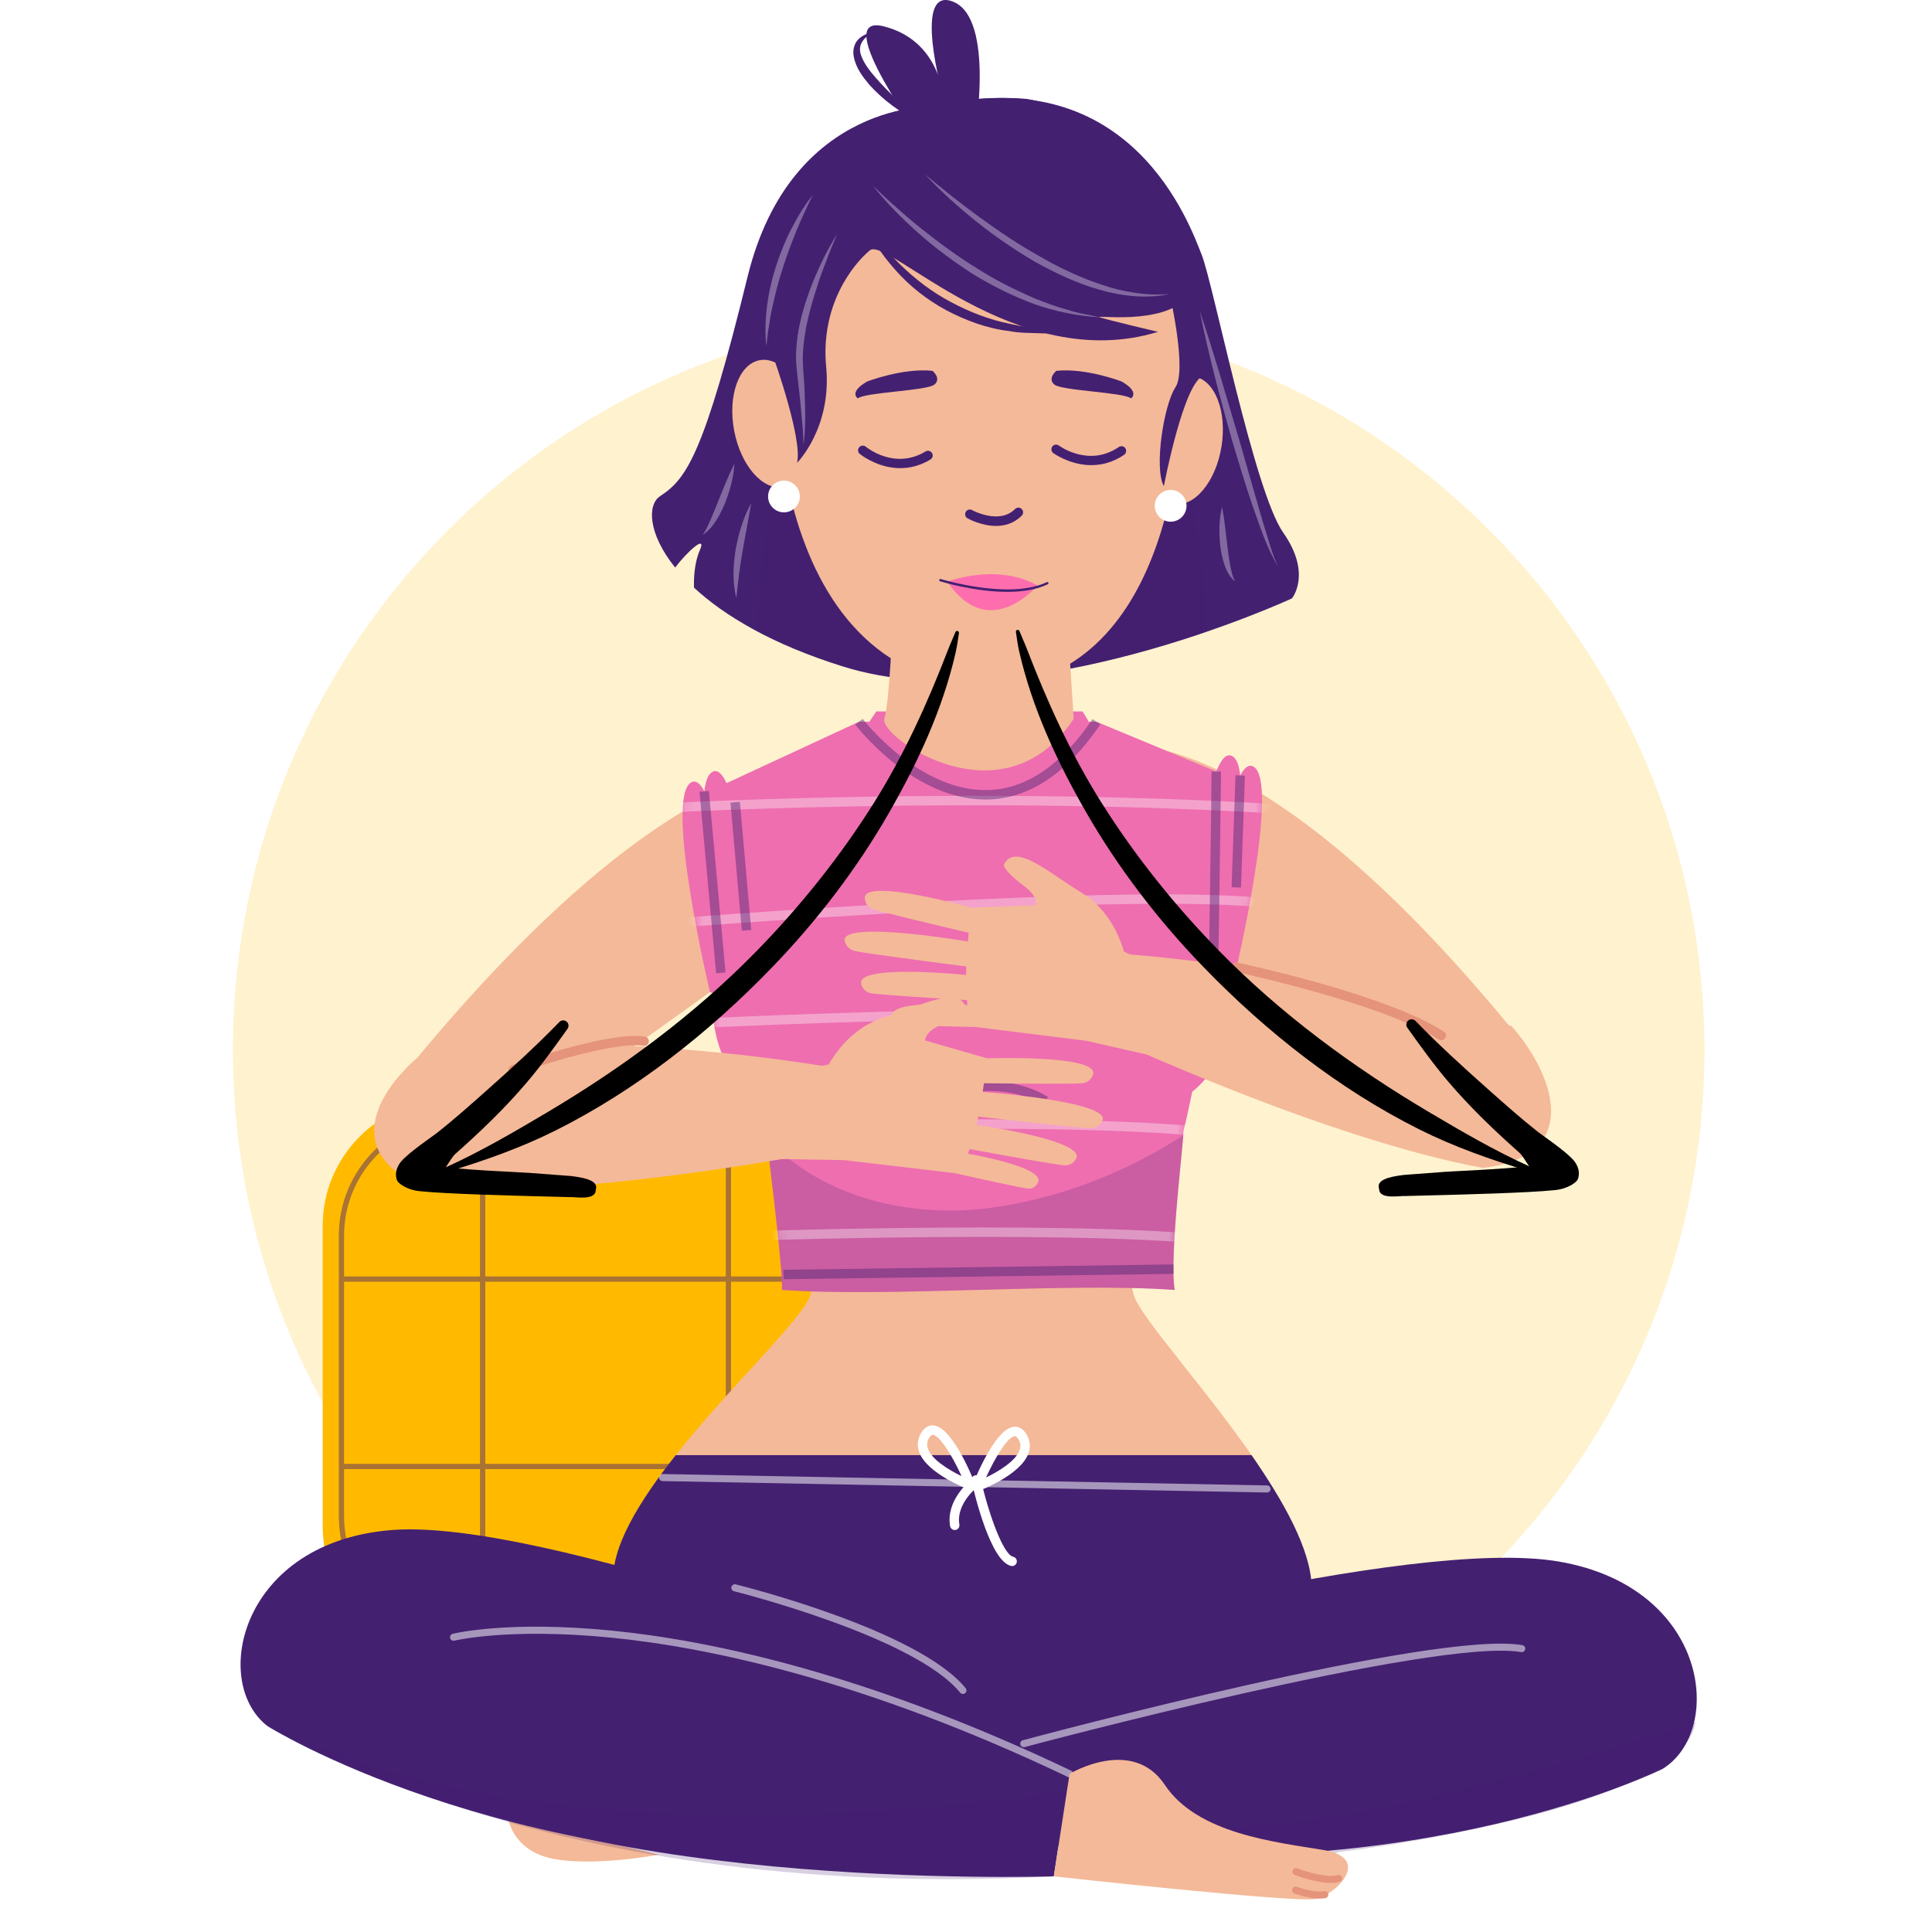 <svg width="224" height="222" viewBox="0 0 224 222" fill="none" xmlns="http://www.w3.org/2000/svg">
<path d="M0 0H224V222H0V0Z" fill="white"/>
<path opacity="0.19" d="M112.309 207.052C159.424 207.052 197.618 168.858 197.618 121.743C197.618 74.628 159.424 36.434 112.309 36.434C65.194 36.434 27 74.628 27 121.743C27 168.858 65.194 207.052 112.309 207.052Z" fill="#FFBA00"/>
<path d="M87.665 191.582H52.014C43.985 191.582 37.415 185.013 37.415 176.983V142.086C37.415 134.057 43.985 127.487 52.014 127.487H87.664C95.693 127.487 102.263 134.056 102.263 142.086V176.983C102.264 185.012 95.694 191.582 87.665 191.582Z" fill="#FFBA00"/>
<path opacity="0.46" d="M86.47 129.33H53.209C45.532 129.33 39.285 135.577 39.285 143.255V175.812C39.285 183.49 45.532 189.737 53.209 189.737H86.469C94.148 189.737 100.394 183.49 100.394 175.812V143.255C100.395 135.577 94.148 129.33 86.47 129.33ZM99.787 143.255V147.997H84.756V129.94H86.469C93.812 129.938 99.787 135.913 99.787 143.255ZM56.263 169.72V148.605H84.148V169.72H56.263ZM84.148 170.33V189.129H56.263V170.33H84.148ZM55.654 169.72H39.893V148.605H55.654V169.72ZM56.263 147.997V129.94H84.148V147.997H56.263ZM84.756 148.605H99.787V169.72H84.756V148.605ZM53.209 129.938H55.654V147.995H39.893V143.254C39.893 135.913 45.867 129.938 53.209 129.938ZM39.893 175.812V170.33H55.654V189.129H53.209C45.867 189.129 39.893 183.155 39.893 175.812ZM86.47 189.129H84.757V170.33H99.788V175.812C99.787 183.155 93.812 189.129 86.47 189.129Z" fill="#442071"/>
<path d="M120.369 88.838C120.369 88.838 137.761 72.139 177.669 122.255C177.669 122.255 175 132.79 169.212 132.471L130.434 103.743C130.434 103.743 113.252 93.79 120.369 88.838Z" fill="#F4B998"/>
<path d="M58.907 210.784C58.907 210.784 59.38 214.562 64.103 215.507C68.827 216.452 76.385 215.035 76.385 215.035L58.907 210.784Z" fill="#F4B998"/>
<path d="M82.632 186.736C82.632 186.736 98.958 193.763 109.606 207.209H118.833C118.833 207.209 132.675 186.125 143.677 183.68C143.677 183.68 139.773 164.736 114.219 165.652C114.219 165.652 86.536 161.986 82.632 186.736Z" fill="#442071"/>
<path d="M93.989 150.066C93.324 152.728 84.143 161.174 77.612 169.647H145.75C139.912 161.04 132.054 152.587 131.418 150.066C130.342 145.807 132.12 142.258 132.12 142.258H132.302C132.302 142.258 132.81 140.322 133.609 137.102C119.433 136.963 104.983 133.392 90.946 133.106C91.645 136.168 92.423 139.231 93.295 142.258C93.295 142.258 95.054 145.808 93.989 150.066Z" fill="#F4B998"/>
<path d="M78.349 168.711C74.076 174.099 70.707 179.584 71.131 183.68L115.164 189.06L141.502 186.511C141.502 186.511 152.078 183.867 152.074 183.85C151.924 179.605 148.843 174.087 145.104 168.711H78.349Z" fill="#442071"/>
<path d="M31.023 200.135C31.023 200.135 57.654 216.883 100.61 215.883C100.61 215.883 110.026 215.787 113.684 206.096C113.684 206.096 117.14 199.326 109.191 193.908C109.191 193.908 63.198 176.083 45.556 177.386C27.912 178.688 24.37 195.013 31.023 200.135Z" fill="#442071"/>
<path d="M192.787 205.078C192.787 205.078 164.524 219.185 121.892 214.068C121.892 214.068 112.534 213.069 109.917 203.077C109.917 203.077 107.193 196.009 115.673 191.381C115.673 191.381 163.313 178.059 180.729 181.048C198.145 184.038 199.946 200.62 192.787 205.078Z" fill="#442071"/>
<path d="M59.61 189.751C59.61 189.751 78.163 184.409 124.009 205.663L122.179 217.548C122.179 217.548 61.947 219.49 42.045 202.446C42.045 202.446 36.983 187.671 59.61 189.751Z" fill="#442071"/>
<path opacity="0.48" d="M114.29 160.735C114.29 161.708 113.697 162.498 112.967 162.498C112.237 162.498 111.645 161.708 111.645 160.735C111.645 159.761 112.236 158.972 112.967 158.972C113.698 158.972 114.29 159.761 114.29 160.735Z" fill="#F4B998"/>
<g opacity="0.53">
<path d="M111.645 196.403C111.526 196.403 111.408 196.351 111.327 196.253C106.018 189.735 85.312 184.542 85.104 184.491C84.885 184.436 84.751 184.214 84.804 183.996C84.859 183.778 85.076 183.645 85.299 183.696C86.163 183.911 106.482 189.008 111.962 195.734C112.106 195.91 112.079 196.168 111.904 196.311C111.827 196.372 111.736 196.403 111.645 196.403Z" fill="white"/>
</g>
<g opacity="0.53">
<path d="M124.009 206.073C123.95 206.073 123.89 206.06 123.834 206.034C99.994 194.662 81.896 190.972 70.913 189.877C59.043 188.692 52.748 190.205 52.686 190.22C52.46 190.268 52.243 190.14 52.19 189.921C52.136 189.702 52.271 189.479 52.49 189.426C52.749 189.362 58.99 187.867 70.995 189.063C82.043 190.163 100.24 193.873 124.186 205.295C124.39 205.393 124.477 205.637 124.379 205.84C124.309 205.987 124.161 206.073 124.009 206.073Z" fill="white"/>
</g>
<g opacity="0.53">
<path d="M118.697 202.572C118.516 202.572 118.35 202.452 118.301 202.269C118.243 202.051 118.373 201.827 118.589 201.767C120.537 201.244 166.396 188.971 176.502 190.741C176.725 190.779 176.874 190.992 176.834 191.214C176.796 191.434 176.586 191.584 176.361 191.546C166.425 189.829 119.277 202.429 118.803 202.558C118.767 202.568 118.733 202.572 118.697 202.572Z" fill="white"/>
</g>
<g opacity="0.53">
<path d="M146.903 173.043C146.901 173.043 146.898 173.043 146.895 173.043L76.819 171.72C76.594 171.716 76.414 171.529 76.418 171.303C76.422 171.078 76.575 170.91 76.835 170.902L146.911 172.225C147.137 172.229 147.317 172.416 147.312 172.642C147.308 172.865 147.126 173.043 146.903 173.043Z" fill="white"/>
</g>
<path d="M112.527 172.739C112.463 172.739 112.398 172.728 112.335 172.704C112.137 172.63 107.471 170.855 106.567 168.353C106.301 167.615 106.367 166.889 106.764 166.195C107.23 165.376 107.81 165.235 108.22 165.268C110.246 165.409 112.416 170.451 113.032 171.992C113.113 172.192 113.067 172.421 112.916 172.576C112.813 172.681 112.671 172.739 112.527 172.739ZM108.131 166.354C107.997 166.354 107.856 166.482 107.712 166.734C107.477 167.144 107.439 167.552 107.595 167.981C108.051 169.246 110.016 170.437 111.485 171.147C110.372 168.7 108.935 166.41 108.144 166.355C108.14 166.354 108.136 166.354 108.131 166.354Z" fill="white"/>
<path d="M112.891 172.729C112.74 172.575 112.695 172.345 112.775 172.145C113.391 170.604 115.561 165.562 117.588 165.421C117.997 165.389 118.577 165.529 119.043 166.348C119.44 167.041 119.507 167.768 119.24 168.506C118.337 171.01 113.671 172.785 113.473 172.858C113.41 172.881 113.345 172.892 113.281 172.892C113.137 172.893 112.995 172.836 112.891 172.729ZM117.663 166.511C116.871 166.566 115.435 168.855 114.321 171.302C115.79 170.593 117.757 169.403 118.212 168.138C118.367 167.708 118.329 167.3 118.094 166.891C117.95 166.638 117.809 166.511 117.675 166.511C117.673 166.51 117.667 166.51 117.663 166.511Z" fill="white"/>
<path d="M110.694 177.393C110.435 177.393 110.206 177.206 110.159 176.942C109.645 174.029 112.318 171.816 112.432 171.723C112.666 171.533 113.009 171.569 113.197 171.801C113.389 172.035 113.353 172.378 113.12 172.568C113.097 172.587 110.831 174.476 111.232 176.754C111.285 177.05 111.086 177.333 110.791 177.385C110.758 177.391 110.726 177.393 110.694 177.393Z" fill="white"/>
<path d="M117.35 181.572C117.313 181.572 117.274 181.567 117.236 181.56C114.849 181.048 112.989 173.261 112.64 171.705C112.575 171.411 112.76 171.119 113.054 171.053C113.351 170.991 113.639 171.173 113.705 171.467C114.637 175.62 116.338 180.252 117.464 180.492C117.759 180.556 117.947 180.845 117.883 181.139C117.828 181.396 117.602 181.572 117.35 181.572Z" fill="white"/>
<path opacity="0.21" d="M29.453 198.73C29.453 198.73 60.612 220.798 122.179 217.547L123.311 207.658C123.311 207.658 62.188 217.96 29.453 198.73Z" fill="#442071"/>
<path opacity="0.21" d="M155.13 214.755C155.13 214.755 195.421 209.948 196.566 199.646C196.566 199.646 150.094 215.212 137.045 211.092C137.045 211.092 149.865 216.815 155.13 214.755Z" fill="#442071"/>
<path d="M124.009 205.664C124.009 205.664 131.274 201.275 135.052 206.942C138.831 212.61 147.806 213.555 153.475 214.5C159.143 215.444 154.892 219.696 152.53 220.168C150.168 220.641 122.179 217.547 122.179 217.547L124.009 205.664Z" fill="#F4B998"/>
<path d="M154.301 218.312C152.546 218.312 150.228 217.43 150.11 217.384C149.898 217.302 149.794 217.067 149.875 216.855C149.955 216.645 150.189 216.538 150.404 216.62C151.306 216.967 153.898 217.78 155.071 217.395C155.286 217.319 155.517 217.44 155.588 217.655C155.659 217.869 155.544 218.099 155.328 218.171C155.032 218.272 154.68 218.312 154.301 218.312Z" fill="#E5937A"/>
<path d="M153.008 220.128C151.688 220.128 150.15 219.557 150.073 219.53C149.862 219.449 149.754 219.214 149.833 219.002C149.913 218.791 150.148 218.687 150.36 218.763C150.379 218.77 152.35 219.502 153.52 219.265C153.737 219.223 153.957 219.365 154.001 219.587C154.045 219.808 153.902 220.024 153.68 220.068C153.469 220.11 153.242 220.128 153.008 220.128Z" fill="#E5937A"/>
<path d="M105.393 91.133C105.393 91.133 88.272 74.157 47.563 123.625C47.563 123.625 50.062 134.201 55.855 133.976L95.09 105.875C95.09 105.875 112.429 96.198 105.393 91.133Z" fill="#F4B998"/>
<path opacity="0.48" d="M93.989 150.066C93.713 151.172 91.958 153.283 89.544 155.971C92.897 156.295 96.252 156.616 99.626 156.673C107.838 156.812 116.05 156.956 124.261 157.148C128.361 157.244 132.462 157.356 136.561 157.484C133.823 154.024 131.733 151.315 131.416 150.066C130.341 145.807 132.119 142.258 132.119 142.258H132.301C132.301 142.258 132.808 140.322 133.608 137.102C119.432 136.963 104.982 133.392 90.945 133.106C91.643 136.168 92.421 139.231 93.293 142.258C93.293 142.258 95.054 145.808 93.989 150.066Z" fill="#F4B998"/>
<path d="M145.299 88.865C144.76 88.585 144.258 89.02 143.794 89.92C143.664 88.744 143.371 87.924 142.852 87.655C142.181 87.306 141.569 88.056 141.015 89.447L127.123 83.679H126.242C125.847 83.014 125.59 82.586 125.522 82.484H101.599C101.531 82.587 101.246 83.014 100.802 83.679H99.587L84.241 90.801C83.742 89.724 83.198 89.184 82.608 89.489C82.09 89.759 81.797 90.578 81.666 91.754C81.202 90.854 80.7 90.419 80.161 90.7C76.943 92.374 82.318 115.055 82.318 115.055C82.318 115.055 82.428 115.097 82.602 115.115C82.425 119.427 83.514 124.797 88.327 127.503C89.712 138.526 90.815 148.132 90.652 149.558C103.194 150.439 123.658 148.659 136.2 149.558C135.516 145.666 137.39 131.192 137.191 131.24C137.553 129.778 137.9 128.213 138.229 126.576C142.49 123.208 142.957 117.349 142.431 113.258C142.853 113.337 143.14 113.22 143.14 113.22C143.14 113.22 148.518 90.54 145.299 88.865Z" fill="#EE6EB0"/>
<path opacity="0.21" d="M137.196 131.618C130.298 136.154 122.208 139.095 114.706 140.058C107.327 141.007 99.381 139.705 93.1 135.537C91.532 134.496 90.141 133.315 88.89 132.026C89.997 141.05 90.794 148.331 90.654 149.558C103.196 150.439 123.66 148.659 136.203 149.558C135.584 146.046 137.052 133.905 137.196 131.618Z" fill="#442071"/>
<path d="M148.777 61.752C145.402 56.948 140.677 32.931 139.327 29.541C137.977 26.15 131.227 6.936 108.614 12.304C108.614 12.304 91.739 11.457 86.676 32.083C81.614 52.71 79.588 55.535 76.55 57.513C75.019 58.51 75.122 61.877 78.277 65.803C79.595 64.045 81.985 61.857 81.142 63.783C80.516 65.214 80.431 66.965 80.462 68.13C83.932 71.351 89.476 74.702 97.814 77.293C118.739 83.791 149.789 69.381 149.789 69.381C149.789 69.381 152.152 66.556 148.777 61.752Z" fill="#442071"/>
<path opacity="0.37" d="M134.923 46.751C132.316 39.431 128.838 32.401 125.017 25.643C123.431 22.84 121.745 20.09 119.342 17.9C117.499 16.219 115.339 15.706 113.176 14.865C100.343 20.816 94.146 39.564 90.91 52C89.109 58.92 88.003 66.032 87.712 73.162C90.497 74.647 93.834 76.058 97.814 77.295C111.284 81.478 128.94 76.998 139.817 73.275C139.717 64.451 138.109 55.696 134.923 46.751Z" fill="#442071"/>
<path d="M103.474 72.307C103.474 72.307 103.16 81.222 102.532 83.335C101.905 85.447 116.331 95.676 124.486 83.335L123.858 73.622C123.858 73.622 108.493 61.28 103.474 72.307Z" fill="#F4B998"/>
<path opacity="0.48" d="M113.757 87.261C120.522 87.423 122.754 79.836 123.491 72.13C118.733 69.233 107.805 63.834 103.524 72.212C104.598 78.427 106.922 87.097 113.757 87.261Z" fill="#F4B998"/>
<path d="M137.442 38.375C137.442 24.862 126.843 13.909 113.769 13.909C100.695 13.909 90.097 24.862 90.097 38.375C90.097 38.622 90.108 38.865 90.115 39.11C90.087 39.169 90.051 39.224 90.025 39.282C90.025 39.282 87.161 77.669 113.909 79.77V79.853C114.155 79.846 114.393 79.828 114.634 79.815C114.897 79.829 115.158 79.846 115.427 79.853V79.757C136.154 77.862 137.34 49.857 137.234 41.575C137.365 40.528 137.442 39.461 137.442 38.375Z" fill="#F4B998"/>
<path d="M93.792 48.294C94.561 52.355 93.244 56.013 90.85 56.466C88.455 56.92 85.891 53.997 85.121 49.938C84.352 45.878 85.669 42.219 88.063 41.765C90.458 41.31 93.023 44.234 93.792 48.294Z" fill="#F4B998"/>
<path opacity="0.48" d="M92.377 50.294C92.896 53.028 92.284 55.44 91.012 55.682C89.74 55.923 88.289 53.902 87.77 51.169C87.251 48.435 87.863 46.023 89.135 45.782C90.407 45.54 91.858 47.561 92.377 50.294Z" fill="#F4B998"/>
<path d="M141.628 51.738C140.983 55.819 138.509 58.82 136.102 58.44C133.695 58.059 132.267 54.442 132.912 50.361C133.557 46.28 136.031 43.279 138.438 43.659C140.845 44.039 142.273 47.656 141.628 51.738Z" fill="#F4B998"/>
<path opacity="0.48" d="M139.893 53.449C139.133 56.141 137.474 58.029 136.187 57.666C134.9 57.303 134.473 54.825 135.234 52.133C135.994 49.44 137.653 47.553 138.94 47.916C140.226 48.279 140.653 50.756 139.893 53.449Z" fill="#F4B998"/>
<path d="M89.713 41.514C89.713 41.514 93.088 50.964 92.413 53.664C92.413 53.664 96.463 49.614 95.788 42.526C95.113 35.438 98.826 30.714 100.85 29.026C102.875 27.338 117.726 43.539 134.263 38.475C134.263 38.475 128.526 37.125 127.513 36.788C126.5 36.452 134.939 37.801 137.638 34.426C140.338 31.051 133.926 14.176 119.075 11.476C119.075 11.476 85.326 7.763 89.713 41.514Z" fill="#442071"/>
<path d="M135.615 34.089C135.615 34.089 137.64 42.863 136.29 44.889C134.94 46.913 133.777 54.29 134.94 56.365C134.94 56.365 137.302 43.877 139.665 43.54C142.028 43.201 137.977 25.651 135.615 34.089Z" fill="#442071"/>
<path d="M99.762 24.819C100.407 25.899 101.1 26.935 101.891 27.897C102.27 28.388 102.68 28.855 103.076 29.329C103.507 29.774 103.92 30.235 104.363 30.664C106.13 32.383 108.094 33.893 110.265 35.028C112.418 36.176 114.726 37.084 117.146 37.554C119.553 38.134 122.044 38.207 124.56 38.298C123.939 38.379 123.314 38.451 122.686 38.51C122.057 38.55 121.426 38.689 120.794 38.65C119.532 38.587 118.25 38.633 116.996 38.38C114.454 38.091 112.009 37.17 109.744 35.987C107.484 34.774 105.439 33.161 103.758 31.242C102.065 29.34 100.652 27.179 99.762 24.819Z" fill="#442071"/>
<path d="M107.312 16.824C107.312 16.824 95.969 1.43 102.451 3.051C108.933 4.671 109.338 11.153 109.338 11.153C109.338 11.153 105.692 -1.811 110.553 0.215C115.414 2.241 112.983 16.014 112.983 16.014C112.983 16.014 108.527 20.065 107.312 16.824Z" fill="#442071"/>
<path d="M106.596 14.138C105.49 13.637 104.466 12.992 103.496 12.272C102.523 11.555 101.617 10.742 100.794 9.826C100.013 8.889 99.216 7.866 98.977 6.514C98.843 5.853 99.029 5.058 99.509 4.569C99.985 4.081 100.591 3.854 101.182 3.742C100.677 4.075 100.194 4.433 99.936 4.894C99.667 5.343 99.654 5.843 99.809 6.336C100.129 7.326 100.864 8.247 101.614 9.106C103.143 10.842 104.912 12.409 106.596 14.138Z" fill="#442071"/>
<path d="M92.736 57.562C92.736 58.578 91.912 59.403 90.894 59.403C89.877 59.403 89.053 58.58 89.053 57.562C89.053 56.546 89.877 55.721 90.894 55.721C91.911 55.721 92.736 56.545 92.736 57.562Z" fill="white"/>
<path d="M135.726 60.487C136.743 60.487 137.568 59.662 137.568 58.645C137.568 57.629 136.743 56.804 135.726 56.804C134.71 56.804 133.885 57.629 133.885 58.645C133.885 59.662 134.71 60.487 135.726 60.487Z" fill="white"/>
<path opacity="0.33" d="M101.182 21.502C102.111 22.407 103.045 23.303 104.028 24.142C104.988 25.007 105.975 25.838 106.986 26.638C109.004 28.241 111.08 29.767 113.272 31.109C115.436 32.498 117.74 33.642 120.099 34.652C121.296 35.111 122.492 35.591 123.742 35.901C124.963 36.339 126.247 36.48 127.514 36.788C124.923 36.642 122.34 36.117 119.874 35.239C117.422 34.333 115.073 33.159 112.84 31.803C110.65 30.381 108.536 28.842 106.583 27.117C104.637 25.389 102.785 23.547 101.182 21.502Z" fill="white"/>
<path opacity="0.33" d="M107.247 20.202C109.315 21.958 111.438 23.635 113.623 25.222C115.808 26.804 118.04 28.325 120.388 29.635C122.709 30.99 125.144 32.15 127.686 32.996C128.953 33.434 130.259 33.759 131.586 33.943C132.911 34.158 134.261 34.202 135.616 34.089C132.947 34.659 130.128 34.351 127.502 33.598C124.857 32.856 122.371 31.664 119.983 30.344C117.632 28.953 115.367 27.425 113.244 25.721C111.121 24.016 109.084 22.204 107.247 20.202Z" fill="white"/>
<path opacity="0.33" d="M94.252 22.584C93.558 23.977 92.909 25.375 92.324 26.797C91.747 28.223 91.206 29.658 90.748 31.121C90.263 32.574 89.892 34.061 89.562 35.558L89.325 36.686L89.153 37.826C88.988 38.584 88.973 39.355 88.838 40.128C88.548 37.025 89.012 33.847 89.969 30.872C90.457 29.384 91.031 27.923 91.754 26.536C92.469 25.146 93.272 23.798 94.252 22.584Z" fill="white"/>
<path opacity="0.33" d="M97.067 27.133C96.654 28.105 96.238 29.07 95.876 30.057C95.488 31.032 95.124 32.016 94.804 33.012C94.164 35.001 93.577 37.01 93.284 39.058C93.149 40.078 93.033 41.109 93.095 42.127C93.113 43.144 93.257 44.222 93.28 45.27C93.37 47.379 93.436 49.504 93.169 51.606C93.139 50.55 93.065 49.503 92.96 48.455C92.877 47.408 92.773 46.362 92.653 45.318C92.537 44.265 92.394 43.252 92.322 42.166C92.232 41.079 92.347 40.002 92.475 38.937C92.8 36.814 93.425 34.765 94.216 32.796C95.004 30.828 95.937 28.919 97.067 27.133Z" fill="white"/>
<path opacity="0.33" d="M85.156 53.772C85.061 55.321 84.653 56.804 84.099 58.236C83.812 58.947 83.478 59.647 83.062 60.303C82.656 60.956 82.145 61.597 81.473 62.003C81.917 61.37 82.195 60.685 82.497 60.005C82.782 59.319 83.073 58.633 83.34 57.934C83.904 56.546 84.441 55.144 85.156 53.772Z" fill="white"/>
<path opacity="0.33" d="M87.105 58.32L86.104 63.831C85.781 65.659 85.556 67.474 85.372 69.365C84.908 67.512 84.989 65.56 85.298 63.693C85.637 61.827 86.179 59.988 87.105 58.32Z" fill="white"/>
<path opacity="0.33" d="M139.087 36.013C139.919 38.471 140.678 40.946 141.432 43.422L143.64 50.864L145.782 58.321C146.131 59.566 146.502 60.804 146.882 62.039C147.272 63.269 147.608 64.524 148.182 65.685C146.829 63.454 146.056 60.942 145.181 58.511C144.341 56.057 143.605 53.572 142.854 51.092C142.165 48.595 141.456 46.104 140.829 43.59C140.199 41.077 139.593 38.558 139.087 36.013Z" fill="white"/>
<path opacity="0.33" d="M141.686 58.753C141.976 60.245 142.108 61.708 142.288 63.161C142.364 63.889 142.473 64.607 142.589 65.321C142.724 66.032 142.847 66.744 143.202 67.416C142.59 66.941 142.213 66.202 141.972 65.485C141.718 64.76 141.57 64.007 141.477 63.257C141.317 61.754 141.333 60.237 141.686 58.753Z" fill="white"/>
<path d="M100.533 44.237C100.533 44.237 104.648 42.639 108.114 42.994C108.114 42.994 109.197 43.882 108.33 44.593C107.464 45.304 100.317 45.48 99.451 46.191C99.451 46.191 98.367 45.48 100.533 44.237Z" fill="#442071"/>
<path d="M130.053 44.237C130.053 44.237 125.938 42.639 122.473 42.994C122.473 42.994 121.389 43.882 122.256 44.593C123.122 45.304 130.269 45.48 131.136 46.191C131.136 46.191 132.219 45.48 130.053 44.237Z" fill="#442071"/>
<path d="M103.656 54.24C101.351 53.991 99.71 52.651 99.684 52.63C99.453 52.437 99.422 52.094 99.615 51.863C99.805 51.63 100.15 51.598 100.383 51.791C100.518 51.903 103.741 54.508 107.311 52.343C107.568 52.188 107.904 52.269 108.061 52.527C108.216 52.784 108.135 53.12 107.877 53.276C106.374 54.186 104.915 54.376 103.656 54.24Z" fill="#442071"/>
<path d="M126.173 53.921C123.857 53.798 122.145 52.549 122.119 52.53C121.877 52.35 121.828 52.009 122.008 51.769C122.185 51.526 122.528 51.475 122.771 51.656C122.912 51.76 126.273 54.185 129.718 51.828C129.966 51.659 130.306 51.721 130.476 51.97C130.644 52.218 130.582 52.558 130.332 52.728C128.884 53.719 127.438 53.988 126.173 53.921Z" fill="#442071"/>
<path d="M115.48 60.977C113.775 60.977 112.274 60.15 112.177 60.095C111.916 59.948 111.823 59.616 111.969 59.353C112.117 59.089 112.448 58.995 112.711 59.144C112.743 59.162 115.847 60.861 117.69 59.018C117.903 58.804 118.248 58.804 118.461 59.018C118.675 59.231 118.675 59.575 118.461 59.789C117.56 60.69 116.485 60.977 115.48 60.977Z" fill="#442071"/>
<path d="M109.827 67.439C109.827 67.439 115.585 65.224 120.279 67.882C120.279 67.882 114.699 74.614 109.827 67.439Z" fill="#FE6EAF"/>
<path d="M116.777 68.622C113.001 68.622 109.217 67.464 108.99 67.393C108.917 67.371 108.878 67.295 108.9 67.222C108.923 67.149 108.999 67.112 109.07 67.133C109.15 67.156 117.04 69.572 121.371 67.494C121.435 67.461 121.52 67.489 121.552 67.558C121.586 67.626 121.557 67.707 121.488 67.74C120.128 68.393 118.453 68.622 116.777 68.622Z" fill="#442071"/>
<path opacity="0.48" d="M105.664 55.483C105.664 56.02 104.534 56.458 103.14 56.458C101.745 56.458 100.615 56.022 100.615 55.483C100.615 54.944 101.745 54.509 103.14 54.509C104.535 54.509 105.664 54.945 105.664 55.483Z" fill="#F4B998"/>
<path opacity="0.48" d="M129.313 55.483C129.313 56.02 128.183 56.458 126.788 56.458C125.394 56.458 124.264 56.022 124.264 55.483C124.264 54.944 125.394 54.509 126.788 54.509C128.183 54.509 129.313 54.945 129.313 55.483Z" fill="#F4B998"/>
<mask id="mask0_378_66" style="mask-type:luminance" maskUnits="userSpaceOnUse" x="79" y="82" width="68" height="68">
<path d="M145.299 88.865C144.76 88.585 144.258 89.02 143.794 89.92C143.664 88.744 143.371 87.924 142.852 87.655C142.181 87.306 141.569 88.056 141.015 89.447L127.123 83.679H126.242C125.847 83.014 125.59 82.586 125.522 82.484H101.599C101.531 82.587 101.246 83.014 100.802 83.679H99.587L84.241 90.801C83.742 89.724 83.198 89.184 82.608 89.489C82.09 89.759 81.797 90.578 81.666 91.754C81.202 90.854 80.7 90.419 80.161 90.7C76.943 92.374 82.318 115.055 82.318 115.055C82.318 115.055 82.428 115.097 82.602 115.115C82.425 119.427 83.514 124.797 88.327 127.503C89.712 138.526 90.815 148.132 90.652 149.558C103.194 150.439 123.658 148.659 136.2 149.558C135.516 145.666 137.39 131.192 137.191 131.24C137.553 129.778 137.9 128.213 138.229 126.576C142.49 123.208 142.957 117.349 142.431 113.258C142.853 113.337 143.14 113.22 143.14 113.22C143.14 113.22 148.518 90.54 145.299 88.865Z" fill="white"/>
</mask>
<g mask="url(#mask0_378_66)">
<g opacity="0.61">
<g opacity="0.58">
<path d="M151.22 94.532C114.133 92.025 75.053 94.324 74.663 94.347L74.597 93.258C74.99 93.234 114.138 90.931 151.295 93.443L151.22 94.532Z" fill="white"/>
</g>
<g opacity="0.58">
<path d="M76.052 107.733L75.962 106.646C76.531 106.599 132.973 102.045 148.366 104.34L148.206 105.418C132.928 103.149 76.618 107.689 76.052 107.733Z" fill="white"/>
</g>
<g opacity="0.58">
<path d="M78.673 119.286L78.62 118.197C79.155 118.169 132.311 115.579 146.72 117.871L146.55 118.95C132.248 116.673 79.209 119.26 78.673 119.286Z" fill="white"/>
</g>
<g opacity="0.58">
<path d="M143.259 132.248C128.425 129.761 83.373 131.383 82.921 131.4L82.88 130.309C83.337 130.292 128.499 128.666 143.44 131.172L143.259 132.248Z" fill="white"/>
</g>
<g opacity="0.58">
<path d="M144.25 144.789C129.417 142.303 84.364 143.924 83.912 143.942L83.872 142.851C84.327 142.834 129.488 141.206 144.432 143.713L144.25 144.789Z" fill="white"/>
</g>
</g>
</g>
<g opacity="0.66">
<g opacity="0.66">
<path d="M114.242 92.699C105.917 92.699 99.433 84.371 99.157 84.011L100.022 83.347C100.088 83.432 106.591 91.853 114.582 91.602C118.997 91.47 123.064 88.701 126.672 83.374L127.575 83.986C123.758 89.622 119.396 92.552 114.609 92.693C114.487 92.698 114.364 92.699 114.242 92.699Z" fill="#442071"/>
</g>
<g opacity="0.66">
<path d="M82.19 91.702L81.103 91.801L83.03 112.846L84.117 112.747L82.19 91.702Z" fill="#442071"/>
</g>
<g opacity="0.66">
<path d="M85.779 92.966L84.692 93.063L86.012 107.915L87.099 107.818L85.779 92.966Z" fill="#442071"/>
</g>
<g opacity="0.66">
<path d="M141.24 112.809L140.148 112.793C140.152 112.578 140.479 91.324 140.47 89.451L141.562 89.446C141.57 91.329 141.254 111.933 141.24 112.809Z" fill="#442071"/>
</g>
<g opacity="0.66">
<path d="M143.248 89.888L142.792 102.867L143.883 102.905L144.339 89.926L143.248 89.888Z" fill="#442071"/>
</g>
<g opacity="0.66">
<path d="M120.938 128.117C115.303 124.673 107.982 127.79 107.907 127.823L107.472 126.822C107.792 126.683 115.395 123.452 121.507 127.186L120.938 128.117Z" fill="#442071"/>
</g>
<g opacity="0.66">
<path d="M136.054 146.602L90.837 147.222L90.852 148.313L136.069 147.693L136.054 146.602Z" fill="#442071"/>
</g>
</g>
<path d="M125.939 120.672L113.109 119.072C110.881 119.028 104.949 118.899 104.35 118.77C103.611 118.61 103.47 117.782 103.47 117.782C103.211 115.975 111.071 116.446 112.169 116.52C112.144 116.336 112.123 116.148 112.104 115.954C108.518 115.742 101.692 115.32 100.948 115.155C99.935 114.929 99.827 113.974 99.827 113.974C99.658 111.923 110.263 112.866 112.007 113.035C112.011 112.709 112.02 112.381 112.033 112.054C108.205 111.563 99.934 110.489 99.079 110.25C97.962 109.94 97.925 108.979 97.925 108.979C97.918 106.736 111.943 109.117 111.943 109.117C112.038 109.135 112.128 109.155 112.215 109.176C112.246 108.816 112.279 108.47 112.312 108.143C108.903 107.345 101.896 105.69 101.173 105.392C100.214 104.997 100.268 104.038 100.268 104.038C100.467 101.803 112.665 105.249 112.665 105.249L120.125 104.957C120.23 104.347 119.882 103.573 118.615 102.627C116.157 100.793 116.399 100.226 116.399 100.226C117.706 97.656 121.524 101.129 125.419 103.517C128.34 105.308 129.616 108.23 130.072 109.58C130.264 110.02 130.284 110.305 130.284 110.305L135.341 112.818L133.679 122.429L125.939 120.672Z" fill="#F4B998"/>
<path d="M173.536 135.155C173.004 135.265 172.466 135.339 171.927 135.411C153.758 132.043 128.836 120.427 128.836 120.427L128.408 110.463C146.917 111.728 164.214 115.831 175.262 118.974C180.093 124.514 183.166 133.148 173.536 135.155Z" fill="#F4B998"/>
<path d="M97.86 134.507L110.701 136.017C112.875 136.507 118.666 137.798 119.279 137.815C120.035 137.836 120.369 137.066 120.369 137.066C121.052 135.373 113.307 133.953 112.224 133.763C112.292 133.591 112.358 133.412 112.421 133.229C115.955 133.878 122.684 135.1 123.445 135.117C124.483 135.139 124.816 134.238 124.816 134.238C125.47 132.286 114.947 130.671 113.213 130.418C113.287 130.1 113.356 129.78 113.422 129.459C117.255 129.897 125.544 130.829 126.431 130.802C127.59 130.767 127.855 129.843 127.855 129.843C128.398 127.666 114.209 126.628 114.209 126.628C114.113 126.624 114.021 126.622 113.931 126.622C113.987 126.265 114.037 125.921 114.083 125.595C117.583 125.635 124.782 125.701 125.556 125.584C126.582 125.43 126.758 124.485 126.758 124.485C127.099 122.268 114.43 122.701 114.43 122.701L107.255 120.636C107.299 120.019 107.822 119.351 109.279 118.735C112.104 117.541 112.004 116.931 112.004 116.931C111.349 114.124 106.812 116.585 102.459 117.973C99.195 119.014 97.259 121.547 96.494 122.749C96.202 123.13 96.114 123.403 96.114 123.403L90.605 124.636L89.923 134.366L97.86 134.507Z" fill="#F4B998"/>
<path d="M48.181 137.204C48.672 137.439 49.176 137.639 49.682 137.837C68.13 138.906 95.104 133.577 95.104 133.577L97.899 124.004C79.624 120.813 61.847 120.667 50.367 121.079C44.356 125.306 39.309 132.956 48.181 137.204Z" fill="#F4B998"/>
<path d="M59.504 124.568C59.279 124.568 59.068 124.428 58.99 124.204C58.889 123.92 59.039 123.608 59.323 123.508C59.787 123.344 70.727 119.516 74.776 120.183C75.074 120.233 75.274 120.513 75.225 120.811C75.174 121.109 74.89 121.311 74.597 121.259C70.809 120.633 59.796 124.496 59.685 124.537C59.626 124.558 59.566 124.568 59.504 124.568Z" fill="#E5937A"/>
<path d="M167.099 120.607C166.997 120.607 166.894 120.578 166.802 120.519C160.362 116.332 143.393 112.71 143.222 112.674C142.927 112.612 142.739 112.322 142.802 112.028C142.865 111.733 143.161 111.552 143.448 111.608C144.153 111.756 160.785 115.309 167.397 119.607C167.649 119.771 167.721 120.109 167.557 120.361C167.452 120.52 167.277 120.607 167.099 120.607Z" fill="#E5937A"/>
<path fill-rule="evenodd" clip-rule="evenodd" d="M111.177 73.42C111.064 74.165 110.971 74.902 110.803 75.638C109.318 82.154 106.454 88.353 103.067 94.25C99.36 100.705 94.752 106.735 89.513 112.16C82.17 119.766 73.688 126.422 64.449 131.052C60.373 133.095 56.123 134.582 51.877 135.861C51.733 135.915 51.573 135.842 51.519 135.698C51.465 135.555 51.538 135.395 51.682 135.341C55.665 133.544 59.48 131.316 63.343 129.027C72.026 123.882 80.425 117.725 87.645 110.345C92.795 105.084 97.4 99.32 101.271 93.17C104.826 87.519 107.55 81.49 109.906 75.364C110.174 74.666 110.487 74.002 110.764 73.308C110.795 73.194 110.913 73.127 111.027 73.158C111.141 73.189 111.208 73.306 111.177 73.42Z" fill="black"/>
<path fill-rule="evenodd" clip-rule="evenodd" d="M51.682 135.34C55.266 135.723 60.042 135.889 61.383 135.987L66.196 136.349C67.987 136.563 69.436 136.943 69.07 137.972C69.064 139.246 66.646 138.744 66.037 138.796L61.242 138.671C59.68 138.622 51.875 138.441 48.684 138.111C47.015 137.938 46.158 137.113 46.066 136.919C45.842 136.452 45.759 135.605 46.467 134.719C47.321 133.649 50.298 131.655 50.651 131.362C52.653 129.786 54.541 128.099 56.435 126.417C59.31 123.865 62.132 121.295 64.825 118.522C65.046 118.261 65.437 118.23 65.698 118.45C65.959 118.671 65.991 119.062 65.77 119.323C64.245 121.455 62.736 123.558 61.045 125.543C58.505 128.527 55.672 131.235 52.722 133.851C52.57 133.979 52.076 134.722 51.682 135.34Z" fill="black"/>
<path fill-rule="evenodd" clip-rule="evenodd" d="M117.789 73.294C117.903 74.04 117.995 74.776 118.163 75.512C119.649 82.029 122.513 88.227 125.9 94.125C129.607 100.58 134.215 106.609 139.453 112.035C146.796 119.64 155.279 126.296 164.518 130.926C168.593 132.969 172.843 134.456 177.09 135.735C177.234 135.789 177.394 135.716 177.448 135.573C177.502 135.429 177.429 135.269 177.285 135.215C173.302 133.418 169.487 131.19 165.623 128.901C156.941 123.756 148.542 117.599 141.321 110.22C136.172 104.958 131.566 99.194 127.696 93.045C124.141 87.394 121.417 81.364 119.061 75.239C118.793 74.541 118.48 73.877 118.203 73.183C118.171 73.069 118.054 73.001 117.939 73.032C117.826 73.063 117.759 73.181 117.789 73.294Z" fill="black"/>
<path fill-rule="evenodd" clip-rule="evenodd" d="M177.285 135.214C173.701 135.598 168.925 135.763 167.584 135.861L162.771 136.223C160.98 136.437 159.53 136.818 159.897 137.846C159.903 139.121 162.321 138.618 162.93 138.67L167.725 138.546C169.287 138.496 177.092 138.315 180.283 137.985C181.952 137.812 182.809 136.987 182.901 136.793C183.125 136.326 183.207 135.479 182.5 134.593C181.646 133.524 178.669 131.529 178.316 131.236C176.314 129.66 174.425 127.973 172.531 126.291C169.657 123.739 166.835 121.169 164.142 118.397C163.921 118.136 163.53 118.104 163.269 118.324C163.008 118.545 162.976 118.937 163.197 119.197C164.721 121.329 166.231 123.432 167.921 125.417C170.462 128.401 173.294 131.109 176.244 133.725C176.397 133.854 176.89 134.596 177.285 135.214Z" fill="black"/>
</svg>
